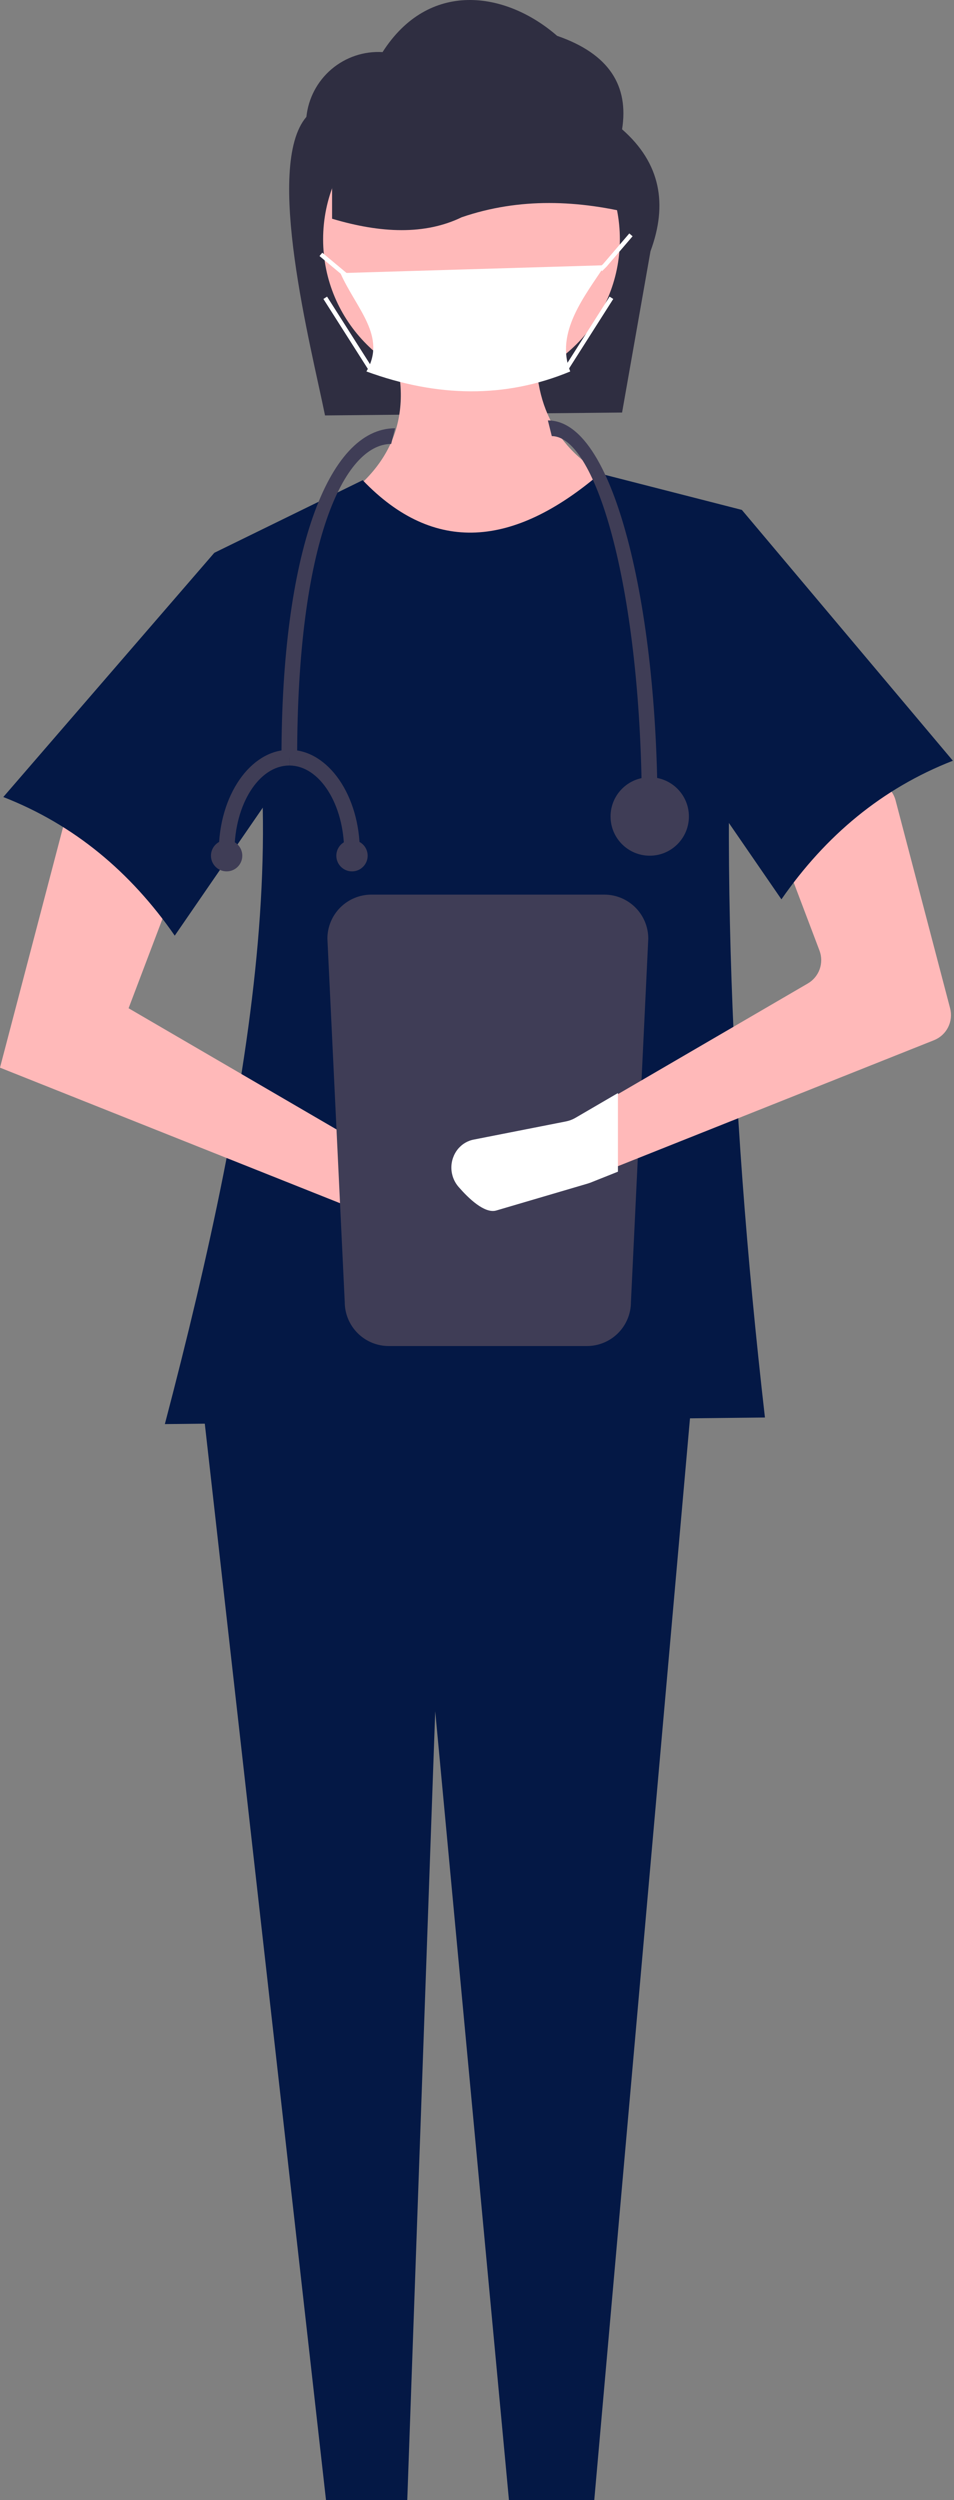 <svg width="220" height="576" viewBox="0 0 220 576" fill="none" xmlns="http://www.w3.org/2000/svg">
<rect x="0" y="0" width="220" height="576" fill="#808080" stroke="none"/>
<path d="M143.456 95.043L74.954 95.71C71.734 79.859 60.916 38.268 70.659 26.923C71.103 22.653 73.177 18.72 76.448 15.94C79.72 13.161 83.938 11.751 88.223 12.003C98.84 -4.617 116.525 -2.122 128.478 8.258C140.507 12.409 145.042 19.783 143.457 29.79C152.365 37.588 154.009 47.075 150.01 57.875L143.456 95.043Z" fill="#2F2E41"/>
<path d="M136.862 137.242L87.44 130.399L77.555 115.953C91.171 106.921 95.99 94.306 89.721 77.175L123.936 76.415C122.333 91.67 127.378 103.481 141.424 110.63L136.862 137.242Z" fill="#FFB9B9"/>
<path d="M136.102 586.606L118.194 584.809L100.366 394.239L93.628 584.195L76.034 583.565L46.381 320.485H159.672L136.102 586.606Z" fill="#041845"/>
<path d="M108.729 89.341C127.626 89.341 142.945 74.022 142.945 55.125C142.945 36.228 127.626 20.909 108.729 20.909C89.833 20.909 74.514 36.228 74.514 55.125C74.514 74.022 89.833 89.341 108.729 89.341Z" fill="#FFB9B9"/>
<path d="M176.4 326.568L38.017 328.089C58.554 249.908 70.839 177.284 49.422 127.358L83.638 110.63C100.136 127.838 118.509 126.064 138.383 109.109L171.078 117.473C165.478 182.944 167.988 253.064 176.4 326.568Z" fill="#041845"/>
<path d="M0 245.972L85.919 280.187L105.128 285.837C105.988 286.09 106.889 286.166 107.779 286.062C108.668 285.957 109.527 285.674 110.304 285.229C111.082 284.784 111.761 284.187 112.302 283.473C112.842 282.758 113.233 281.942 113.45 281.074C113.831 279.55 113.66 277.941 112.967 276.531C112.275 275.122 111.106 274.003 109.667 273.374L89.721 267.261L29.653 232.285L42.199 199.21L15.967 185.144L0 245.972Z" fill="#FFB9B9"/>
<path d="M0.76 183.623C17.107 190.001 30.109 200.885 40.298 215.558L72.233 169.177L49.422 127.358L0.76 183.623Z" fill="#041845"/>
<path d="M147.292 49.58C133.405 46.002 119.752 45.51 106.479 50.049C98.025 54.144 87.871 53.766 76.58 50.392V16.256L137.539 17.881L147.292 49.58Z" fill="#2F2E41"/>
<path d="M85.634 206.106C82.947 206.109 80.371 207.178 78.471 209.077C76.572 210.977 75.503 213.553 75.5 216.24L79.5 299.972C79.503 302.659 80.572 305.235 82.471 307.135C84.371 309.034 86.947 310.103 89.634 310.106H135.366C138.053 310.103 140.629 309.034 142.529 307.135C144.428 305.235 145.497 302.659 145.5 299.972L149.5 216.24C149.497 213.553 148.428 210.977 146.529 209.077C144.629 207.178 142.053 206.109 139.366 206.106H85.634Z" fill="#3F3D56"/>
<path d="M215.39 239.646L140.5 269.466L134.85 271.716C134.67 271.786 134.49 271.846 134.3 271.906L115.37 277.476C112.95 278.186 109.6 274.926 107.64 272.676C106.67 271.592 106.12 270.196 106.09 268.741C106.061 267.286 106.554 265.869 107.48 264.746C107.742 264.444 108.029 264.167 108.34 263.916C109.07 263.348 109.929 262.97 110.84 262.816L129.75 259.096C130.428 258.963 131.08 258.72 131.68 258.376L140.5 253.236L186.29 226.576C187.564 225.836 188.533 224.668 189.026 223.279C189.518 221.891 189.502 220.373 188.98 218.996L180.24 195.946C179.704 194.536 179.7 192.978 180.228 191.565C180.756 190.152 181.781 188.979 183.11 188.266L197.59 180.506C198.417 180.062 199.335 179.811 200.273 179.773C201.211 179.735 202.146 179.91 203.007 180.286C203.868 180.661 204.632 181.227 205.242 181.941C205.852 182.654 206.293 183.497 206.53 184.406L219.1 232.286C219.487 233.754 219.323 235.313 218.639 236.669C217.956 238.025 216.8 239.083 215.39 239.646Z" fill="#FFB9B9"/>
<path d="M219.74 175.26C203.393 181.637 190.391 192.521 180.202 207.194L148.267 160.813L171.078 117.473L219.74 175.26Z" fill="#041845"/>
<path d="M131.5 85.579C116.532 91.805 100.837 91.552 84.5 85.579C89.254 77.465 82.148 71.11 78.5 62.919L139.5 61.106C134.835 68.222 127.952 76.629 131.5 85.579Z" fill="white"/>
<path d="M138.854 62.46L138.146 61.753L139.146 60.753L145.12 53.781L145.88 54.431L139.88 61.431L138.854 62.46Z" fill="white"/>
<path d="M74.32 58.222L73.68 58.99L79.68 63.99L80.32 63.222L74.32 58.222Z" fill="white"/>
<path d="M140.577 68.339L130.075 84.837L130.919 85.374L141.421 68.876L140.577 68.339Z" fill="white"/>
<path d="M75.422 68.338L74.578 68.875L85.078 85.375L85.922 84.838L75.422 68.338Z" fill="white"/>
<path d="M142.5 251.821V269.938L136.193 272.45C135.992 272.528 135.791 272.595 135.579 272.662L114.449 278.879C111.748 279.671 108.008 276.033 105.82 273.521C104.737 272.311 104.124 270.752 104.091 269.128C104.058 267.504 104.608 265.922 105.642 264.669C105.934 264.333 106.255 264.023 106.602 263.743C107.416 263.109 108.375 262.687 109.392 262.515L130.5 258.363C131.258 258.214 131.985 257.942 132.655 257.559L142.5 251.821Z" fill="white"/>
<path d="M151.64 187.202H148.026C148.026 136.091 137.503 100.473 127.247 100.473L126.344 96.859C135.541 96.859 141.404 111.683 144.703 124.12C149.177 140.979 151.64 163.382 151.64 187.202Z" fill="#3F3D56"/>
<path d="M68.525 174.554H64.911C64.911 127.745 75.507 98.666 91.11 98.666L90.207 102.28C79.414 102.28 68.525 124.628 68.525 174.554Z" fill="#3F3D56"/>
<path d="M149.833 197.14C154.822 197.14 158.867 193.095 158.867 188.105C158.867 183.116 154.822 179.071 149.833 179.071C144.843 179.071 140.799 183.116 140.799 188.105C140.799 193.095 144.843 197.14 149.833 197.14Z" fill="#3F3D56"/>
<path d="M54.07 196.236H50.456C50.456 183.284 57.751 172.747 66.718 172.747V176.361C59.744 176.361 54.07 185.277 54.07 196.236Z" fill="#3F3D56"/>
<path d="M82.979 196.236H79.366C79.366 185.277 73.692 176.361 66.718 176.361V172.747C75.685 172.747 82.979 183.284 82.979 196.236Z" fill="#3F3D56"/>
<path d="M81.172 200.753C83.168 200.753 84.786 199.135 84.786 197.14C84.786 195.144 83.168 193.526 81.172 193.526C79.177 193.526 77.559 195.144 77.559 197.14C77.559 199.135 79.177 200.753 81.172 200.753Z" fill="#3F3D56"/>
<path d="M52.263 200.753C54.259 200.753 55.877 199.135 55.877 197.14C55.877 195.144 54.259 193.526 52.263 193.526C50.267 193.526 48.649 195.144 48.649 197.14C48.649 199.135 50.267 200.753 52.263 200.753Z" fill="#3F3D56"/>
</svg>
